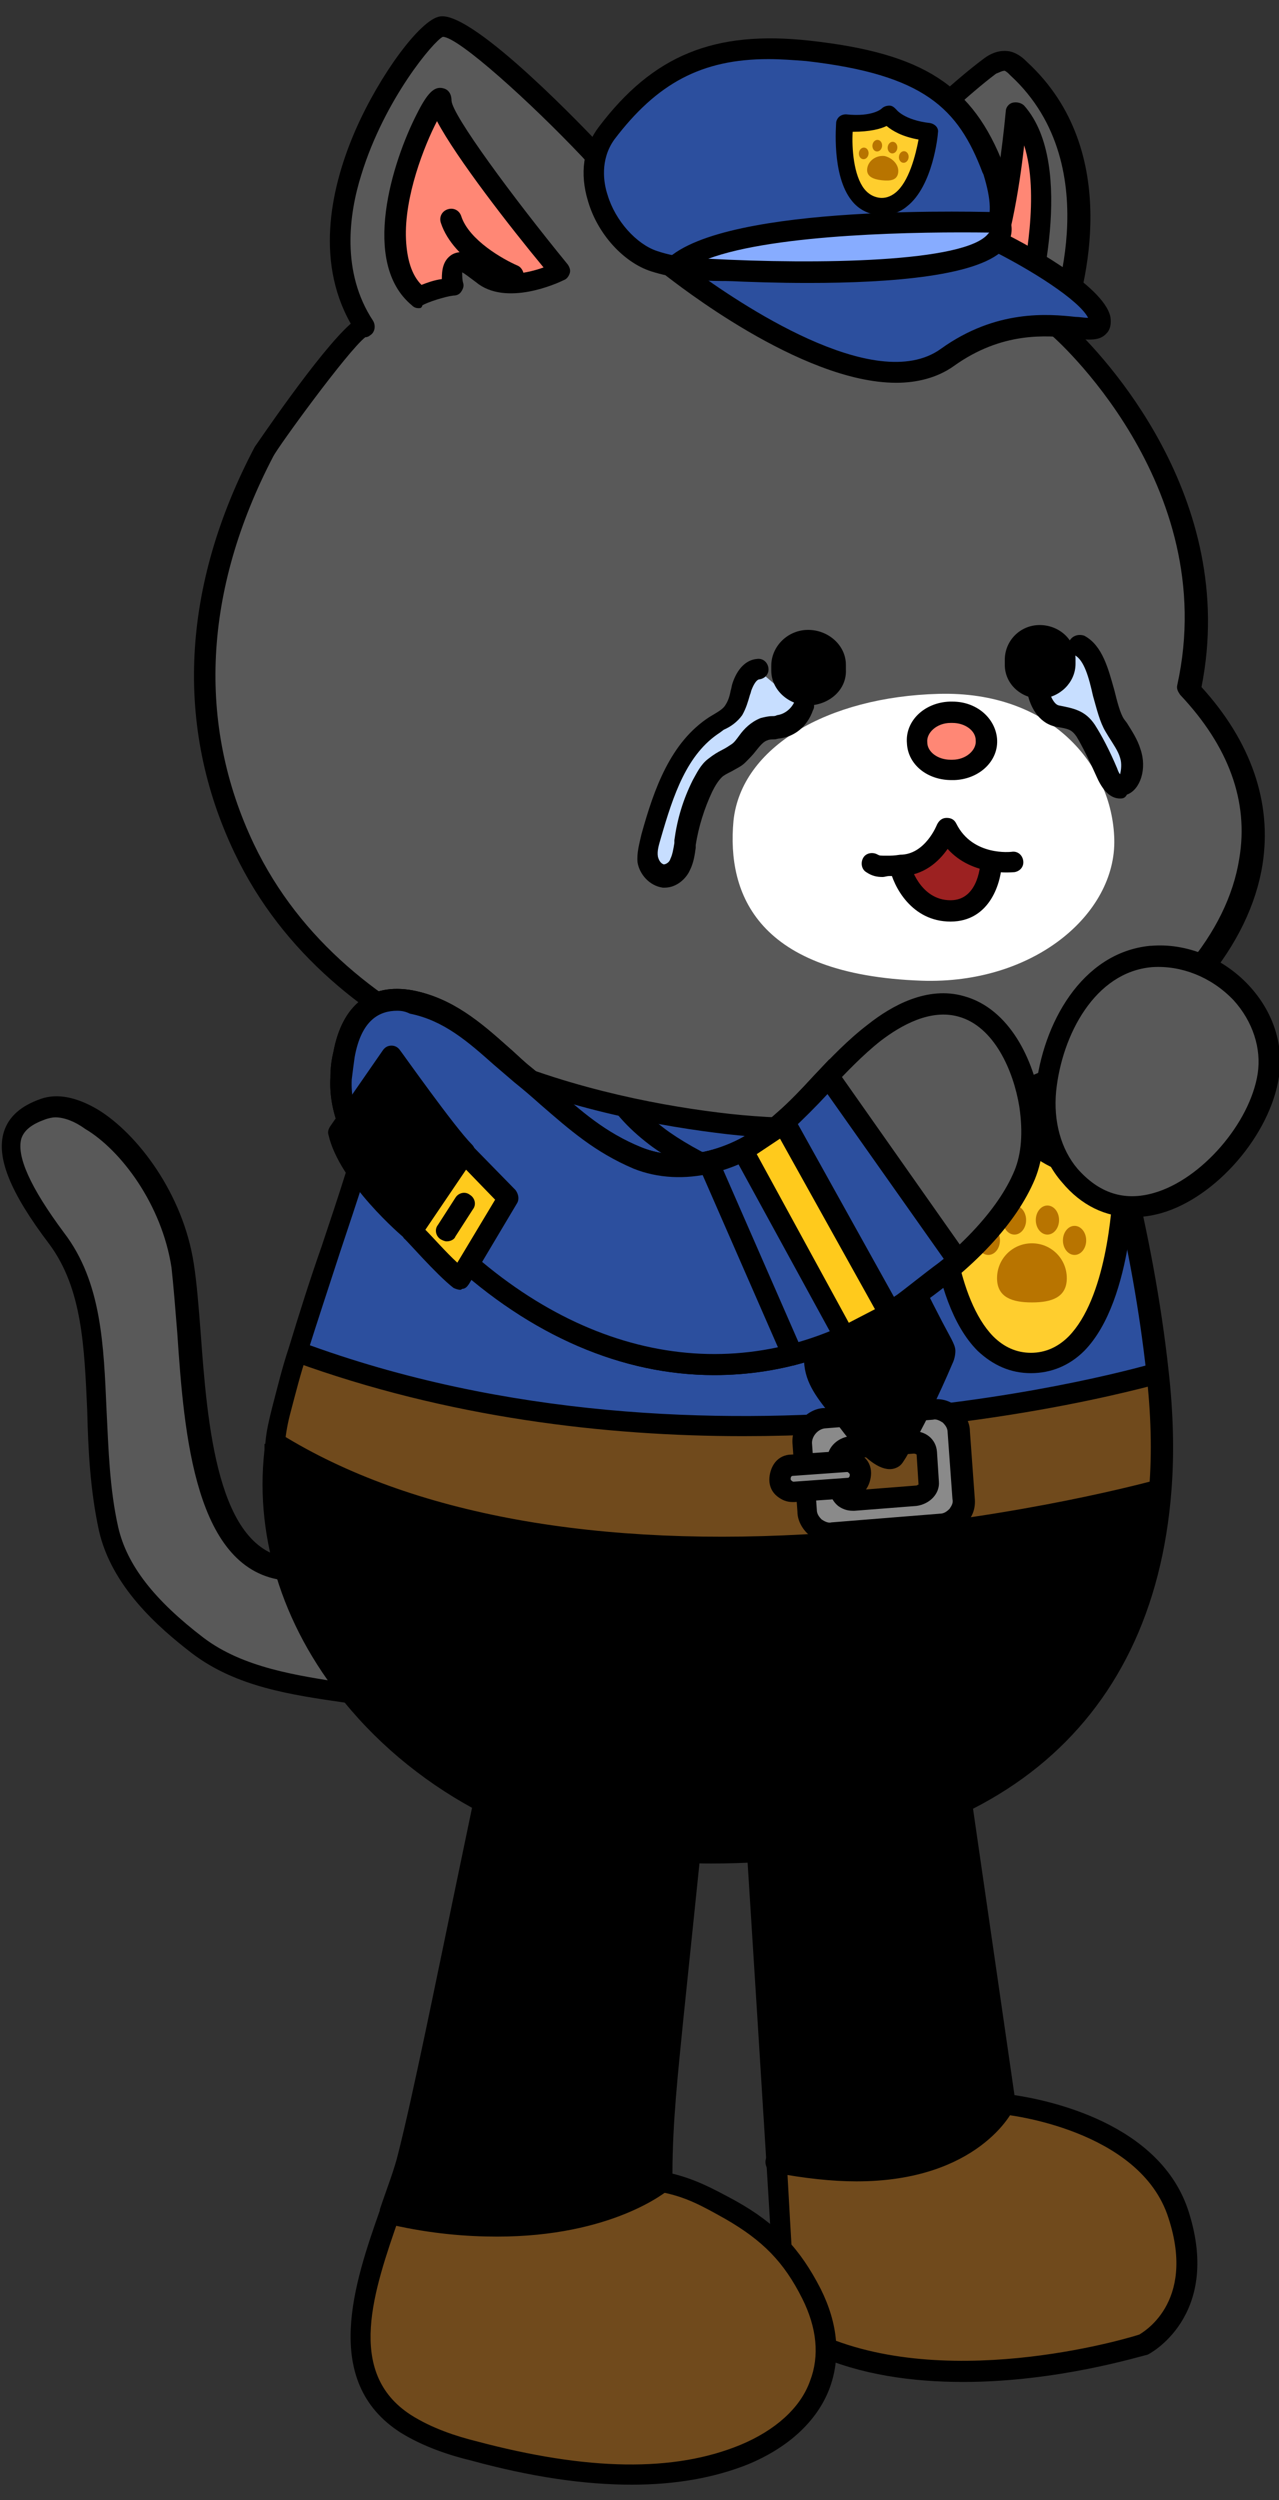 <?xml version="1.0" encoding="utf-8"?>
<!-- Generator: Adobe Illustrator 26.0.3, SVG Export Plug-In . SVG Version: 6.00 Build 0)  -->
<svg version="1.1" id="레이어_1" xmlns="http://www.w3.org/2000/svg" xmlns:xlink="http://www.w3.org/1999/xlink" x="0px"
	 y="0px" viewBox="0 0 132 258" style="enable-background:new 0 0 132 258;" xml:space="preserve">
<rect x="0" y="0" width="132" height="258" fill="#333333" stroke="none"/>
<style type="text/css">
	.st0{fill:#595959;}
	.st1{fill:#704A1C;}
	.st2{fill:#2C4F9E;}
	.st3{fill:#8A8A8A;}
	.st4{fill:#FFCE2E;}
	.st5{fill:#B87400;}
	.st6{fill:#FFFFFF;}
	.st7{fill:#9C2121;}
	.st8{fill:#FF8775;}
	.st9{fill:#C7DEFF;}
	.st10{fill-rule:evenodd;clip-rule:evenodd;fill:#FF8775;}
	.st11{fill-rule:evenodd;clip-rule:evenodd;}
	.st12{fill:#D4BC9F;}
	.st13{fill:#FFCA1C;}
	.st14{fill:#87ACFF;}
</style>
<g>
	<g>
		<path class="st0" d="M29.6,161.9c-10.7-1.1-9.5-22-10.9-31.4c-1.4-9.4-9.6-17.8-14.3-16.1S0,120,5.8,127.8s3,19,5.4,29.9
			c1.1,5.1,5.2,9,9.2,12c4.7,3.5,10.8,4.2,16.4,5c4.3,0.6,13.6-1.7,11.7-7.9c-0.5-1.7-2.2-2.9-3.9-3.4c-1.7-0.5-3.6-0.5-5.4-0.6
			C36.2,162.7,32.7,162.2,29.6,161.9z"/>
	</g>
	<g>
		<path d="M38.3,176c-0.6,0-1.1,0-1.6-0.1l-1.1-0.2c-5.5-0.8-11.2-1.6-15.8-5.1c-3.5-2.7-8.3-6.9-9.6-12.7
			c-0.9-4.2-1.1-8.3-1.2-12.4c-0.3-6.5-0.5-12.5-3.9-17.1c-4.1-5.4-5.5-9-4.7-11.6c0.5-1.6,1.8-2.7,3.8-3.4c1.7-0.6,3.7-0.2,5.9,1.1
			c4.1,2.5,8.8,8.7,9.9,15.9c0.3,1.9,0.5,4.4,0.7,7c0.7,9.6,1.7,22.7,9.3,23.4l0,0c1,0.1,2.1,0.2,3.2,0.3c2.2,0.2,4.4,0.5,6.4,0.6
			l1,0c1.5,0.1,3.1,0.1,4.6,0.6c2.3,0.7,4.1,2.3,4.6,4.2c0.6,2.1,0.2,4-1.1,5.6C46.2,174.9,41.6,176,38.3,176z M5.7,115.3
			c-0.3,0-0.7,0.1-1,0.2c-1.4,0.5-2.2,1.1-2.5,2c-0.5,1.8,0.9,5,4.4,9.7c3.9,5.1,4.1,11.6,4.4,18.4c0.2,3.9,0.3,8,1.2,12
			c0.9,3.9,3.7,7.5,8.8,11.4c4.1,3.1,9.6,3.9,14.8,4.7l1.1,0.2c2.7,0.4,7.7-0.5,9.8-3c0.9-1,1.1-2.2,0.7-3.6
			c-0.4-1.4-1.9-2.3-3.2-2.7c-1.3-0.4-2.6-0.4-4.1-0.5l-1-0.1c-2.1-0.1-4.3-0.4-6.5-0.6c-1.1-0.1-2.1-0.2-3.1-0.3l0,0
			c-9.4-0.9-10.5-15.1-11.2-25.5c-0.2-2.5-0.4-5-0.6-6.8c-1-6.5-5.2-12.1-8.9-14.3C7.7,115.7,6.6,115.3,5.7,115.3z"/>
	</g>
</g>
<g>
	<g>
		<g id="XMLID_190_">
			<g>
				<g>
					<path d="M28.4,149c-3,21.7,17.6,40.7,39,42c29.2,1.8,50.3-9.7,52.2-37.2C116.6,154.7,61.5,169.4,28.4,149z"/>
				</g>
				<g>
					<path class="st1" d="M29.1,145.5c-0.3,1.2-0.5,2.3-0.6,3.5c33.1,20.4,88.2,5.7,91.3,4.8c0.3-3.8,0.2-7.8-0.3-12.2
						c0,0-45.4,13.8-88.6-2.2C30.1,141.4,29.6,143.5,29.1,145.5z"/>
				</g>
				<g>
					<path class="st2" d="M39,113.1c-2.3,9.1-5.6,17.5-8.2,26.3c43.2,16,88.6,2.2,88.6,2.2c-3.1-28.7-15.7-56.8-15.7-56.8
						S48.2,91.8,46.9,92C48.1,92,39.4,111.7,39,113.1z"/>
				</g>
			</g>
			<g>
				<g>
					<path d="M73.4,192.3c-1.9,0-3.9-0.1-6-0.2c-12.1-0.8-24.1-6.9-31.9-16.5c-6.5-8-9.4-17.5-8.1-26.8c0.1-1.2,0.4-2.4,0.7-3.6
						c0.5-1.9,1-4,1.7-6.1c1.1-3.6,2.2-7.1,3.4-10.5c1.7-5.1,3.5-10.4,4.8-15.8c0.1-0.5,0.8-2.1,2.2-5.3c1.9-4.5,5.8-13.9,5.8-15.3
						c0,0.1,0,0.3,0.3,0.5l0.7-0.7l0-1.2c1.2-0.2,54.4-6.8,56.7-7.1l0.8-0.1l0.3,0.7c0.1,0.3,12.7,28.6,15.8,57.1
						c0.5,4.4,0.6,8.6,0.3,12.4C119,178.5,101.9,192.3,73.4,192.3z M48,92.9c-0.3,1.7-1.8,5.5-5.9,15.4c-1,2.3-1.9,4.7-2.1,5
						c-1.4,5.5-3.2,10.8-4.9,15.9c-1.1,3.4-2.3,7-3.4,10.5c-0.7,2.1-1.2,4.1-1.7,6c-0.3,1.1-0.5,2.2-0.6,3.3
						c-1.2,8.7,1.5,17.6,7.7,25.1c7.5,9.1,18.8,15,30.4,15.7c30.6,1.9,49.3-11.3,51.1-36.2c0.3-3.7,0.2-7.7-0.3-12
						C115.5,116.1,105,90.6,103,86C96.6,86.8,55,92,48,92.9z"/>
				</g>
				<g>
					<path d="M76.7,148.2c-14.2,0-30.5-1.9-46.4-7.7l0.4-1l0-1.1l0.4,0.1c42.3,15.7,87.5,2.3,87.9,2.2l0.6,2.1
						C119.4,142.8,101.1,148.2,76.7,148.2z"/>
				</g>
				<g>
					<path d="M74.5,160.9c-15.9,0-33-2.6-46.7-11l-0.5-0.3V149h1.1v-1.1l0.4,0.4l0.2-0.3c13.4,8.3,32.8,11.8,56.2,10.2
						c17.6-1.2,31.6-4.8,34.2-5.5l0.9,2l-0.4,0.1C116.4,155.8,96.8,160.9,74.5,160.9z"/>
				</g>
			</g>
		</g>
	</g>
	<g>
		<g>
			<path class="st3" d="M82.8,149l0.5,6.9c0.1,1.4,1.3,2.4,2.7,2.3l11.2-0.9c1.4-0.1,2.4-1.3,2.3-2.7l-0.5-6.9
				c-0.1-1.4-1.3-2.4-2.7-2.3l-11.2,0.9C83.7,146.5,82.7,147.7,82.8,149z M86.5,150.6c-0.1-0.7,0.5-1.2,1.3-1.3l6.4-0.5
				c0.7-0.1,1.4,0.4,1.4,1.1l0.2,3.1c0.1,0.7-0.5,1.2-1.3,1.3l-6.4,0.5c-0.7,0.1-1.4-0.4-1.4-1.1L86.5,150.6z"/>
		</g>
		<g>
			<path d="M85.8,159.3c-0.9,0-1.7-0.3-2.3-0.9c-0.7-0.6-1.2-1.5-1.2-2.4l-0.5-6.9l0,0c-0.1-1,0.2-1.9,0.9-2.6
				c0.6-0.7,1.5-1.2,2.4-1.2l11.2-0.9c1-0.1,1.9,0.2,2.6,0.9c0.7,0.6,1.2,1.5,1.2,2.4l0.5,6.9c0.1,1-0.2,1.9-0.9,2.6
				c-0.6,0.7-1.5,1.2-2.4,1.2L86,159.3C85.9,159.3,85.9,159.3,85.8,159.3z M83.8,148.9l0.5,6.9c0,0.4,0.2,0.7,0.5,1
				c0.3,0.2,0.7,0.4,1,0.3l11.2-0.9c0.4,0,0.7-0.2,1-0.5c0.2-0.3,0.4-0.6,0.3-1l-0.5-6.9c0-0.4-0.2-0.7-0.5-1
				c-0.3-0.2-0.7-0.4-1-0.3l-11.2,0.9C84.4,147.5,83.8,148.2,83.8,148.9L83.8,148.9z M88,155.9c-0.6,0-1.1-0.2-1.5-0.5
				c-0.5-0.4-0.8-1-0.9-1.6l-0.2-3.1l0,0c-0.1-1.2,0.9-2.3,2.3-2.5l6.4-0.5c1.4-0.1,2.5,0.8,2.6,2.1l0.2,3.1
				c0.1,1.2-0.9,2.3-2.3,2.5l-6.4,0.5C88.2,155.9,88.1,155.9,88,155.9z M87.6,150.6l0.2,3.1c0,0,0.1,0.1,0.3,0.1l6.4-0.5
				c0.2,0,0.2-0.1,0.3-0.1l-0.2-3.1c0,0-0.1-0.1-0.3-0.1l-6.4,0.5C87.7,150.5,87.6,150.5,87.6,150.6z"/>
		</g>
	</g>
	<g>
		<g>
			<path class="st3" d="M81.3,153.9l6.8-0.5c0.4,0,0.7-0.4,0.7-0.8l-0.1-1.2c0-0.4-0.4-0.7-0.8-0.7l-6.8,0.5c-0.4,0-0.7,0.4-0.7,0.8
				l0.1,1.2C80.5,153.7,80.9,154,81.3,153.9z"/>
		</g>
		<g>
			<path d="M81.8,155c-0.6,0-1.1-0.2-1.6-0.6c-0.5-0.4-0.8-1-0.8-1.7c0-0.6,0.2-1.3,0.6-1.8c0.4-0.5,1-0.8,1.7-0.8l5.6-0.4
				c0.7,0,1.3,0.2,1.8,0.6c0.5,0.4,0.8,1,0.8,1.7c0,0.6-0.2,1.3-0.6,1.8c-0.4,0.5-1,0.8-1.7,0.8L82,155C81.9,155,81.9,155,81.8,155z
				 M87.4,151.9C87.4,151.9,87.4,151.9,87.4,151.9l-5.6,0.4c-0.1,0-0.2,0.1-0.2,0.3c0,0.1,0,0.1,0.1,0.2c0,0,0.1,0.1,0.2,0.1l0,0
				l5.6-0.4c0.1,0,0.2-0.1,0.2-0.3c0-0.1,0-0.1-0.1-0.2C87.5,151.9,87.5,151.9,87.4,151.9z"/>
		</g>
	</g>
	<g>
		<g>
			<path d="M91.4,121.7c-0.2,0.2-0.4,0.5-0.5,0.8c-0.1,0.3,0.1,0.7,0.2,1c2.2,5,4.5,9.9,7.1,14.7c0.2,0.4,0.4,0.8,0.4,1.2
				c0,0.4-0.1,0.9-0.3,1.3c-1.4,3.3-3,6.6-4.8,9.7c-0.2,0.3-0.4,0.7-0.7,0.9c-2.5,1.7-6.2-4.2-7.4-5.7c-1.5-1.9-2.6-3.5-2.4-6
				c0.2-2.3,1.3-4.5,1.8-6.8c0.7-2.7,1.6-6.1,1.4-8.9c0-0.5-0.4-0.8-0.7-1.1c-1.1-1.1-2.3-2.1-3.2-3.4c-0.9-1.3-1.5-2.9-1.1-4.4
				c0.9-3.8,6-4.4,8.7-2.3c1.1,0.9,2.3,2.2,3.2,3.2C94.9,117.7,92.9,119.9,91.4,121.7z"/>
		</g>
	</g>
	<g>
		<g>
			<path class="st2" d="M104.1,99.5c1.3,6.1-0.8,13.6-5.1,17.5c-1.8,1.6-2.1,1.9-4.3,1.4c-2.8-0.7-5.7-2.7-8-4.2
				c-1.7,2-2.8,6.7-5.3,7.9c-3.2,1.6-11.4-3.1-13.8-4.9c-3.5-2.7-6.3-6.4-5.7-11.1c1.3-9.6,12.5-15,21.3-16.4
				c6.3-0.9,14.9,0,19.8,4.5C104.8,95.8,103.7,97.6,104.1,99.5z"/>
		</g>
		<g>
			<path d="M79.8,123.6c-4.6,0-11.4-4.4-12.8-5.5c-4.6-3.5-6.7-7.7-6.1-12.1c1.3-9.8,12.4-15.8,22.3-17.3c6.6-1,15.6,0.1,20.7,4.8
				c1.4,1.3,1.3,2.9,1.3,4.1c0,0.6-0.1,1.2,0,1.7l0,0c1.4,6.6-0.9,14.4-5.5,18.5c-2,1.8-2.7,2.3-5.3,1.6c-2.6-0.6-5.2-2.4-7.4-3.7
				c-0.4,0.6-0.8,1.4-1.1,2.2c-1,2.1-2.1,4.3-3.9,5.2C81.4,123.5,80.6,123.6,79.8,123.6z M88,90.6c-1.5,0-3,0.1-4.4,0.3
				c-9,1.4-19.3,6.8-20.4,15.4c-0.5,3.6,1.3,7,5.3,10.1c3,2.3,10.3,6,12.6,4.8c1.2-0.6,2.1-2.5,3-4.3c0.6-1.3,1.2-2.5,2-3.4l0.6-0.7
				l1.7,1.1c2,1.3,4.5,2.9,6.8,3.5c1.6,0.4,1.6,0.4,3.2-1c4.1-3.7,6.1-10.8,4.9-16.6c-0.2-0.8-0.1-1.6-0.1-2.3
				c0.1-1.2,0.1-1.8-0.6-2.4C98.9,91.9,93.2,90.6,88,90.6z"/>
		</g>
	</g>
</g>
<g id="XMLID_189_">
	<g>
		<g>
			<path d="M97.3,172.5L77.2,177c0,0,1.8,28.3,2.9,46.1c18.8,3.9,23.7-6,23.7-6L97.3,172.5z"/>
		</g>
		<g>
			<path class="st1" d="M80.1,223.1c0.5,7.7,0.8,13.4,0.8,14.1c0,2.3,3.5,4.7,3.5,4.7c14.1,6.2,33.5,0,33.5,0s6.9-3.3,3.7-13.4
				c-3.2-10.1-17.9-11.5-17.9-11.5S98.9,227,80.1,223.1z"/>
		</g>
	</g>
	<g>
		<g>
			<path d="M99.4,245.8c-5.1,0-10.6-0.7-15.4-2.9l-0.2-0.1c-0.4-0.3-3.9-2.9-3.9-5.6c0-0.8-0.6-10.8-0.8-14
				c-1.1-17.8-2.9-46.1-2.9-46.1l-0.1-0.9l22.1-4.9l6.5,44.9c3.3,0.5,15.1,2.8,18,12.1c3.4,10.8-4.2,14.7-4.3,14.7
				C117.8,243.1,109.2,245.8,99.4,245.8z M84.9,241c13.6,5.9,32.5,0,32.7-0.1c0.1-0.1,5.9-3.1,3-12c-2.9-9.2-16.8-10.7-17-10.7
				l-0.8-0.1l-6.4-44.2l-18,4c0.3,5,1.9,29.3,2.8,45.2l0,0c0.5,9.2,0.8,13.5,0.8,14.2C82,238.4,83.9,240.2,84.9,241z"/>
		</g>
		<g>
			<path d="M88.4,225.1c-2.5,0-5.3-0.3-8.5-0.9c-0.5-0.1-0.9-0.5-0.9-1.1c0-0.7,0.6-1.2,1.3-1.1c17.7,3.7,22.3-5.1,22.4-5.5
				c0.3-0.5,0.9-0.8,1.5-0.5c0.5,0.3,0.8,0.9,0.5,1.4C104.6,217.9,100.9,225.1,88.4,225.1z"/>
		</g>
	</g>
</g>
<g id="XMLID_188_">
	<g>
		<g>
			<path class="st1" d="M40.2,228.4c-2.7,7.7-5.8,16.9,1.6,21.6c2.1,1.4,4.5,2.2,7,2.8c8.7,2.3,19.4,3.9,28,0.4
				c7.3-2.9,10.6-9.2,7-16.6c-2.1-4.1-4.5-6.5-8.4-8.7c-2.5-1.4-4.3-2.4-7.1-2.9c0,0-8.8,7.4-27.7,3.5L40.2,228.4z"/>
		</g>
		<g>
			<path d="M40.2,228.4l0.4,0.2c18.9,3.9,27.7-3.5,27.7-3.5c0-6,0.6-12.1,1.2-18.1c1-9.7,2-19.3,3-29l-21.9,4.4
				c-0.9,3.6-6,30.2-8.5,40C41.8,224.2,41,226.3,40.2,228.4z"/>
		</g>
	</g>
	<g>
		<g>
			<path d="M65.2,256.4c-4.9,0-10.4-0.8-16.6-2.5c-2.1-0.5-4.9-1.4-7.3-2.9c-8.2-5.3-4.7-15.5-2.1-22.9l0-0.1
				c0.7-2.1,1.5-4.1,1.9-5.8c1.5-5.9,3.9-17.8,5.9-27.4c1.3-6.2,2.3-11.1,2.6-12.5l0.2-0.7l24-4.9l-3.3,31.9
				c-0.5,5.1-1.1,10.4-1.1,15.7c2.4,0.6,4.1,1.5,6.5,2.8c4.3,2.4,6.7,5,8.8,9.1c1.8,3.6,2.1,7.1,0.9,10.3c-1.3,3.4-4.3,6.1-8.4,7.8
				C73.7,255.7,69.7,256.4,65.2,256.4z M40.2,228.4l1,0.4c-2.6,7.5-5.6,16,1.2,20.4c2.2,1.4,4.7,2.2,6.7,2.7
				c11.6,3.1,20.5,3.2,27.3,0.4c3.6-1.5,6.2-3.8,7.2-6.6c1-2.6,0.7-5.5-0.8-8.5c-1.9-3.8-4.1-6-7.9-8.2c-2.5-1.4-4.1-2.3-6.7-2.8
				l-0.9-0.2l0-0.9c0-5.6,0.6-11.3,1.1-16.8l3-28.9l-19.8,4c-0.5,2-1.4,6.6-2.4,11.8c-1.9,9.6-4.4,21.6-5.9,27.5
				c-0.4,1.8-1.2,3.8-1.9,6L40.2,228.4z"/>
		</g>
		<g>
			<path d="M51.3,230.8c-3.2,0-6.8-0.3-10.8-1.2c-0.6-0.1-1-0.7-0.8-1.3c0.1-0.6,0.7-1,1.3-0.8c18.1,3.8,26.7-3.2,26.8-3.3
				c0.5-0.4,1.1-0.3,1.5,0.1c0.4,0.5,0.3,1.1-0.1,1.5C68.8,226.2,63.1,230.8,51.3,230.8z"/>
		</g>
	</g>
</g>
<g>
	<g>
		<path d="M62.6,134.6c-0.1,0-0.2,0-0.3-0.1l-8.5-2.8c-0.5-0.2-0.8-0.7-0.7-1.2l1.2-6.5c0.1-0.5,0.6-0.9,1.1-0.9l17,1.1
			c0.6,0,1,0.5,1,1l0.2,6.3c0,0.5-0.4,1-0.9,1.1l-9.9,1.8C62.7,134.6,62.6,134.6,62.6,134.6z M55.3,130l7.3,2.4l8.7-1.6l-0.2-4.4
			l-15-1L55.3,130z"/>
	</g>
</g>
<g>
	<g>
		<g>
			<path class="st4" d="M116.1,120.8c-7.5,0-9.6-3.4-9.6-3.4s-2.1,3.4-9.6,3.4c0,0-0.1,19.8,9.6,19.8S116.1,120.8,116.1,120.8z"/>
		</g>
		<g>
			<path d="M106.4,141.7c-2.1,0-3.9-0.8-5.5-2.3c-5.3-5.3-5.2-18-5.2-18.6c0-0.6,0.5-1.1,1.1-1.1c6.7,0,8.7-2.8,8.7-2.9
				c0.2-0.3,0.6-0.5,0.9-0.5c0.4,0,0.7,0.2,0.9,0.5c0,0,2,2.9,8.7,2.9c0.6,0,1.1,0.5,1.1,1.1c0,0.5,0,13.3-5.2,18.6
				C110.4,140.9,108.5,141.7,106.4,141.7z M97.9,121.9c0.1,3.1,0.8,12.1,4.6,16c1.1,1.1,2.4,1.7,3.9,1.7c1.5,0,2.8-0.6,3.9-1.7
				c3.8-3.9,4.5-12.9,4.6-16c-4.7-0.2-7.3-1.8-8.5-2.8C105.2,120.1,102.6,121.6,97.9,121.9z"/>
		</g>
	</g>
	<g>
		<g>
			<g>
				<path class="st5" d="M110.1,131.9c0,2-1.6,2.5-3.6,2.5s-3.6-0.5-3.6-2.5s1.6-3.6,3.6-3.6S110.1,129.9,110.1,131.9z"/>
			</g>
		</g>
		<g>
			<g>
				<g>
					<ellipse class="st5" cx="102" cy="128" rx="1.2" ry="1.5"/>
				</g>
			</g>
			<g>
				<g>
					<ellipse class="st5" cx="110.9" cy="128" rx="1.2" ry="1.5"/>
				</g>
			</g>
		</g>
		<g>
			<g>
				<g>
					<ellipse class="st5" cx="104.7" cy="125.9" rx="1.2" ry="1.5"/>
				</g>
			</g>
			<g>
				<g>
					<ellipse class="st5" cx="108.1" cy="125.9" rx="1.2" ry="1.5"/>
				</g>
			</g>
		</g>
	</g>
</g>
<g>
	<g>
		<g>
			<path class="st0" d="M25.2,87.5c8.2,17.2,28,25.7,48.8,28.3c12.5,1.6,26.2,0.1,37.5-6c15-8,25.2-24.2,11.2-38.9
				c4.8-21.7-13.5-37.3-13.5-37.3s7-16.6-4.1-26.7c0,0-1-1.6-2.9-0.2c-6,4.5-15.7,14.7-18,18.7c0,0-9.9-0.7-15.2,0.2
				c0,0-4.8-6.6-8.2-10.3s-13-13-15.3-12.6c-2.3,0.4-16.1,18.8-7.9,31c-0.6-0.9-10,12.1-10.4,12.8C19.2,61.7,19.6,75.8,25.2,87.5z"
				/>
		</g>
		<g>
			<path d="M83.2,117.5c-3.1,0-6.2-0.2-9.3-0.6C59.6,115.1,34.2,109,24.2,88c-6.2-13-5.5-27.5,2.1-41.9c0.1-0.1,6.6-9.8,9.9-12.7
				c-3.8-6.7-1.9-14.5,0.5-20c2.5-5.7,6.7-11.4,8.7-11.7c3.5-0.6,15.7,12.4,16.3,13c2.9,3.1,6.7,8.2,7.9,9.9
				c4.7-0.7,11.9-0.3,14.1-0.2c2.9-4.5,12.1-14.1,17.9-18.4c1.1-0.8,2-0.8,2.6-0.7c0.9,0.2,1.5,0.8,1.8,1.1
				c10.1,9.3,5.8,23.8,4.6,27.2c3.1,2.9,17.3,17.7,13.4,37.3c5.1,5.6,7.3,11.9,6.3,18.3c-1.3,8.3-8.1,16.5-18.2,21.9
				C103.7,115.2,93.8,117.5,83.2,117.5z M37.7,34.8c-1.8,1.4-9,11.3-9.5,12.3c-7.2,13.8-7.9,27.6-2,40c0,0,0,0,0,0
				c9.6,20.1,34.2,26,47.9,27.7c13.5,1.7,26.6-0.4,36.8-5.9c9.4-5.1,15.8-12.6,17-20.3c1-5.9-1.1-11.6-6.1-16.9
				c-0.2-0.3-0.4-0.6-0.3-1c4.6-20.8-12.9-36.1-13.1-36.2c-0.4-0.3-0.5-0.8-0.3-1.2c0.1-0.2,6.5-16-3.8-25.5
				c-0.1-0.1-0.1-0.1-0.2-0.2c0,0,0,0,0,0c0,0-0.2-0.2-0.4-0.3c-0.3,0-0.6,0.2-0.9,0.3C97.1,11.9,87.4,22,85.2,26
				c-0.2,0.4-0.6,0.6-1,0.6c-0.1,0-9.8-0.7-14.9,0.2c-0.4,0.1-0.8-0.1-1.1-0.4c0-0.1-4.8-6.6-8.1-10.2C54.8,10.6,47.3,3.8,45.7,3.8
				c-0.9,0.4-6,6.4-8.4,14.2c-1.3,4.1-2.1,10.1,1.2,15.1c0,0,0,0,0,0c0,0,0,0,0,0c0.3,0.5,0.2,1.2-0.3,1.5
				C38.1,34.7,37.9,34.8,37.7,34.8z M36.7,34.3C36.7,34.3,36.7,34.3,36.7,34.3C36.7,34.3,36.7,34.3,36.7,34.3z M36.7,34.3
				C36.7,34.3,36.7,34.3,36.7,34.3C36.7,34.3,36.7,34.3,36.7,34.3z"/>
		</g>
	</g>
	<g>
		<g>
			<path class="st6" d="M75.7,84.7c-0.7,7.6,2.5,15.9,19.4,16.5c11.6,0.4,20.1-6.9,19.9-14.6s-6.6-15.3-18.1-15
				C85.4,71.9,76.5,77.1,75.7,84.7z"/>
		</g>
	</g>
	<g>
		<g>
			<path class="st7" d="M102.3,88.8c0,0-0.1,5.2-4.2,5.2s-5.2-4.7-5.2-4.7s2.9-1.2,4.7-2.9L102.3,88.8z"/>
		</g>
	</g>
	<g>
		<g>
			<path class="st0" d="M89.9,35.1c2.2,1.9,9.7-0.4,8-5.3S90.3,29,90.3,29s5.3-7.3-0.3-9.7S83,24,83,24s1-4-2.2-5.1
				c-6.6-2.2-8,5.2-4.3,9.1"/>
		</g>
		<g>
			<path d="M92.1,36.8c-1.1,0-2.2-0.3-3-0.9c-0.5-0.4-0.5-1.1-0.1-1.5c0.4-0.5,1.1-0.5,1.5-0.1c0.8,0.7,3.2,0.5,4.9-0.6
				c0.9-0.6,1.9-1.7,1.3-3.5c-0.3-0.8-0.7-1.3-1.3-1.5c-1.5-0.5-3.8,0.8-4.6,1.3c-0.4,0.3-1,0.2-1.4-0.1c-0.4-0.4-0.4-1-0.1-1.4
				c0.7-1,2.5-4.1,2-6.2c-0.2-0.8-0.8-1.5-1.8-1.9c-1.2-0.5-2.1-0.6-3-0.1C85,21,84.3,23.4,84.1,24c0,0.1,0,0.2-0.1,0.3
				c-0.1,0.6-0.7,0.9-1.3,0.8c-0.6-0.1-0.9-0.7-0.8-1.3c0,0,0-0.1,0-0.2c0.1-0.6,0.4-3-1.5-3.6c-1.4-0.5-3.3-0.7-4.3,0.9
				c-1,1.5-0.8,4.4,1.1,6.4c0.4,0.4,0.4,1.1,0,1.5c-0.4,0.4-1.1,0.4-1.5,0c-2.4-2.5-3.1-6.5-1.4-9.1c0.6-1,2.6-3.2,6.8-1.8
				c1.2,0.4,2,1.1,2.4,2c0.5-0.7,1.1-1.3,1.9-1.7c1.4-0.7,3.1-0.7,4.8,0.1c1.6,0.7,2.6,1.8,3,3.3c0.4,1.7,0,3.5-0.6,5
				c1.1-0.3,2.3-0.4,3.4-0.1c0.9,0.3,2.1,1,2.7,2.9c0.8,2.3,0,4.5-2.2,6C95.4,36.3,93.7,36.8,92.1,36.8z"/>
		</g>
	</g>
	<g>
		<g>
			<path class="st8" d="M57.8,28.1c0,0-12.3-15-12.3-17.6c0-2.5-8.9,14.7-2.3,20.2c0,0,2.2-0.9,3.5-1c0,0-1-4.7,3.1-1.2
				C52.5,30.6,57.8,28.1,57.8,28.1z"/>
		</g>
		<g>
			<path d="M43.2,31.8c-0.3,0-0.5-0.1-0.7-0.3c-5.3-4.4-2-14.8,0.5-19.7c1.1-2.2,1.8-2.9,2.7-2.7c0.5,0.1,0.9,0.5,0.9,1.3
				c0.1,1.5,6.2,9.8,12,16.9c0.2,0.3,0.3,0.6,0.2,0.9c-0.1,0.3-0.3,0.6-0.6,0.7c-0.6,0.3-6,2.8-9.1,0.2c-0.8-0.6-1.2-0.9-1.4-1
				c0,0.3,0,0.8,0.1,1.1c0.1,0.3,0,0.6-0.2,0.9s-0.5,0.4-0.8,0.4c-0.9,0.1-2.7,0.7-3.2,1C43.5,31.8,43.4,31.8,43.2,31.8z M45.1,12.5
				c-1.3,2.5-3.4,7.8-3.2,12.2c0.1,2.1,0.6,3.7,1.6,4.7c0.5-0.2,1.3-0.5,2.1-0.6c0-0.9,0.1-1.9,1-2.5c1.3-0.8,2.9,0.3,4,1.3
				c1.3,1.1,3.8,0.6,5.5,0C52.7,23.5,47.1,16.3,45.1,12.5z"/>
		</g>
	</g>
	<g>
		<g>
			<path class="st8" d="M52.9,28.5c0,0-5.2-2.3-6.4-5.8"/>
		</g>
		<g>
			<path d="M52.9,29.6c-0.1,0-0.3,0-0.4-0.1c-0.2-0.1-5.7-2.5-7-6.5c-0.2-0.6,0.1-1.2,0.7-1.4c0.6-0.2,1.2,0.1,1.4,0.7
				c0.8,2.5,4.4,4.5,5.8,5.1c0.5,0.2,0.8,0.9,0.6,1.4C53.7,29.4,53.3,29.6,52.9,29.6z"/>
		</g>
	</g>
	<g>
		<g>
			<path class="st8" d="M105,11.5c0,0-1.5,16.4-4.2,18l5.1,2.7C105.8,32.2,110.1,17.3,105,11.5z"/>
		</g>
		<g>
			<path d="M105.8,33.3c-0.2,0-0.4,0-0.5-0.1l-5.1-2.7c-0.3-0.2-0.6-0.5-0.6-0.9c0-0.4,0.2-0.8,0.5-1c1.2-0.7,2.9-8.6,3.7-17.1
				c0-0.4,0.3-0.8,0.7-0.9c0.4-0.1,0.9,0,1.2,0.3c5.5,6.2,1.2,21.1,1.1,21.7c-0.1,0.3-0.3,0.6-0.6,0.7
				C106.1,33.2,106,33.3,105.8,33.3z M102.4,29.1l2.7,1.5c0.7-3,2.2-10.6,0.6-15.6C105.2,19.5,104.1,26.2,102.4,29.1z"/>
		</g>
	</g>
	<g>
		<g>
			<path class="st9" d="M78.3,69.2c-0.8,0.1-1.4,1-1.7,1.8s-0.4,1.7-0.9,2.4c-0.5,0.7-1.3,1.1-2,1.5c-3.8,2.5-5.3,7.2-6.5,11.5
				c-0.2,0.8-0.4,1.6-0.3,2.4c0.1,0.8,0.7,1.6,1.5,1.7c0.8,0.1,1.5-0.5,1.8-1.2s0.4-1.5,0.5-2.2c0.3-2,0.9-4,1.8-5.9
				c0.3-0.7,0.7-1.4,1.3-1.9c0.7-0.6,1.7-0.9,2.4-1.5c0.9-0.8,1.5-2.1,2.6-2.5c0.5-0.2,1-0.1,1.5-0.2c1.1-0.2,2.1-1,2.6-2"/>
		</g>
		<g>
			<path d="M68.6,91.6c-0.1,0-0.2,0-0.2,0C67,91.4,66,90.2,65.8,89C65.7,88,66,87,66.2,86.1c1.3-4.7,3-9.5,7-12.1l0.5-0.3
				c0.5-0.3,1-0.6,1.2-1c0.2-0.3,0.4-0.8,0.5-1.4c0.1-0.3,0.1-0.5,0.2-0.8c0.5-1.5,1.4-2.4,2.5-2.5c0.6-0.1,1.1,0.3,1.2,0.9
				c0.1,0.6-0.3,1.1-0.9,1.2c-0.3,0-0.6,0.5-0.8,1c-0.1,0.2-0.1,0.4-0.2,0.6c-0.2,0.7-0.4,1.4-0.8,2.1c-0.5,0.7-1.2,1.2-1.9,1.5
				l-0.4,0.3c-3.4,2.2-4.8,6.4-6.1,10.9c-0.2,0.7-0.4,1.3-0.3,1.9c0.1,0.4,0.3,0.7,0.6,0.8c0.2,0,0.6-0.2,0.7-0.6
				c0.2-0.4,0.3-1,0.4-1.6l0-0.3c0.3-2.2,0.9-4.2,1.9-6.2c0.4-0.7,0.8-1.6,1.6-2.2c0.5-0.4,1-0.7,1.4-0.9c0.4-0.2,0.7-0.4,1-0.6
				c0.3-0.2,0.5-0.5,0.8-0.9c0.5-0.7,1.2-1.4,2.2-1.8c0.4-0.1,0.8-0.2,1.2-0.2c0.2,0,0.3,0,0.5-0.1c0.8-0.1,1.5-0.7,1.8-1.4
				c0.3-0.5,0.9-0.8,1.4-0.5c0.5,0.3,0.8,0.9,0.5,1.4C83.3,75,82,76,80.5,76.2c-0.2,0-0.4,0.1-0.6,0.1c-0.3,0-0.5,0-0.7,0.1
				c-0.4,0.1-0.8,0.6-1.2,1.1c-0.3,0.4-0.7,0.8-1.1,1.2c-0.4,0.4-0.9,0.6-1.4,0.9c-0.4,0.2-0.8,0.4-1,0.6c-0.4,0.4-0.7,0.9-1,1.5
				c-0.8,1.7-1.4,3.6-1.7,5.5l0,0.3c-0.1,0.7-0.2,1.5-0.6,2.3C70.8,90.7,69.8,91.6,68.6,91.6z"/>
		</g>
	</g>
	<g>
		<g>
			<path class="st9" d="M107.1,71.5c0.3,1,0.9,2.2,1.9,2.4c1.4,0.2,2.2,0.4,3,1.5c0.8,1.2,1.6,2.9,2.2,4.3c1.4,3.4,3.1,0.5,2.4-1.9
				c-0.3-1-1-1.9-1.6-2.9c-1.4-2.2-1.2-7-3.6-8.3"/>
		</g>
		<g>
			<path d="M115.6,82.4c-0.7,0-1.6-0.4-2.4-2.2c-0.8-1.8-1.5-3.2-2.1-4.2c-0.5-0.7-0.8-0.8-2.1-1c-2-0.4-2.7-2.4-2.9-3.2
				c-0.2-0.6,0.1-1.2,0.7-1.4c0.6-0.2,1.2,0.1,1.4,0.7c0.1,0.4,0.5,1.6,1.1,1.7c1.5,0.3,2.7,0.5,3.7,2c0.7,1.1,1.5,2.6,2.3,4.5
				c0.1,0.3,0.2,0.5,0.3,0.6c0.1-0.4,0.2-1.1,0-1.7c-0.2-0.7-0.7-1.4-1.2-2.2l-0.3-0.5c-0.6-1-0.9-2.3-1.3-3.7
				c-0.4-1.8-0.9-3.7-1.9-4.2c-0.5-0.3-0.7-0.9-0.5-1.5c0.3-0.5,0.9-0.7,1.5-0.5c1.9,1,2.5,3.5,3.1,5.6c0.3,1.2,0.6,2.4,1,3l0.3,0.4
				c0.5,0.8,1.1,1.7,1.4,2.7c0.7,2,0,4.2-1.4,4.7C116.1,82.4,115.8,82.4,115.6,82.4z"/>
		</g>
	</g>
	<g>
		<g>
			<g>
				<g>
					<g>
						<path class="st10" d="M98.1,79.5c-1.9,0-3.4-1.2-3.5-2.8c0-0.8,0.3-1.7,1-2.3c0.6-0.5,1.5-0.9,2.4-0.9l0.2,0
							c1.9,0,3.4,1.2,3.5,2.8c0.1,1.7-1.4,3.1-3.4,3.2L98.1,79.5z"/>
					</g>
				</g>
				<g>
					<g>
						<path d="M98.3,74.6c1.3,0,2.4,0.8,2.4,1.8c0.1,1-1,2-2.4,2c-0.1,0-0.1,0-0.2,0c-1.3,0-2.4-0.8-2.4-1.8c-0.1-1,1-2,2.4-2
							C98.2,74.6,98.2,74.6,98.3,74.6 M98.3,72.4c-0.1,0-0.2,0-0.3,0c-2.6,0.1-4.6,2-4.4,4.3c0.1,2.2,2.1,3.8,4.6,3.8
							c0.1,0,0.2,0,0.3,0c2.6-0.1,4.6-2,4.4-4.3C102.7,74.1,100.8,72.4,98.3,72.4L98.3,72.4z"/>
					</g>
				</g>
			</g>
			<g>
				<g>
					<g>
						<g>
							<path class="st11" d="M107.4,72.1L107.4,72.1c-2,0-3.7-1.5-3.7-3.5l0-0.5c0-2,1.6-3.6,3.6-3.6s3.7,1.5,3.7,3.5l0,0.5
								C111,70.4,109.4,72,107.4,72.1"/>
						</g>
					</g>
				</g>
				<g>
					<g>
						<g>
							<path class="st11" d="M83.5,72.8L83.5,72.8c-2.1,0-3.9-1.6-3.9-3.6l0-0.5c0-2,1.7-3.7,3.8-3.7c2.1,0,3.9,1.6,3.9,3.6l0,0.5
								C87.4,71.1,85.7,72.7,83.5,72.8"/>
						</g>
					</g>
				</g>
			</g>
		</g>
		<g>
			<g>
				<path d="M91.1,90.5c-0.6,0-1.1-0.1-1.7-0.5c-0.5-0.3-0.6-1-0.3-1.5c0.3-0.5,1-0.6,1.5-0.3c0.2,0.1,0.2,0.1,1,0.1
					c0.3,0,0.7,0,1.3-0.1c2.6,0,3.8-3.1,3.8-3.1c0.2-0.4,0.5-0.7,1-0.7c0.5,0,0.8,0.2,1,0.6c1.7,3.4,5.7,2.9,5.7,2.9
					c0.6-0.1,1.1,0.3,1.2,0.9c0.1,0.6-0.3,1.1-0.9,1.2c-0.2,0-4.3,0.5-6.9-2.4c-0.9,1.3-2.5,2.8-4.9,2.8c-0.5,0-0.8,0-1.1,0
					C91.5,90.4,91.3,90.5,91.1,90.5z"/>
			</g>
		</g>
	</g>
</g>
<g>
	<g>
		<g>
			<path class="st0" d="M35.6,108.9c-0.1,0.8-0.2,1.6-0.3,2.4c-0.4,7.2,6.8,13.4,11.8,18c12.8,11.9,30,16.3,46.2,5.2
				c4.8-3.3,10.2-8,12.5-13.3c0.9-2.2,0.9-4.8,0.5-7.2c-0.7-4.4-3-9.1-7.1-10.2c-3.1-0.8-6.4,0.7-8.9,2.7c-3.4,2.7-6.2,6.3-9.4,9.2
				c-4.1,3.7-10,5.8-15.1,3.7c-5-2.1-7.8-5.3-12-8.8c-3.6-3-6.6-6.5-11.3-7.3C38.2,102.6,36.3,105.2,35.6,108.9z"/>
		</g>
		<g>
			<path d="M73.7,141.9c-9.4,0-18.9-4-27.4-11.9l-1-0.9c-4.9-4.5-11.6-10.7-11.2-17.9c0-0.9,0.1-1.8,0.3-2.6l0,0
				c0.9-4.9,3.8-7.2,8.2-6.4c4.1,0.8,7,3.3,9.8,5.8c0.7,0.6,1.3,1.2,2,1.8c1,0.8,1.9,1.6,2.8,2.4c2.8,2.5,5.3,4.7,9,6.2
				c4.2,1.7,9.6,0.4,13.9-3.5c1.4-1.2,2.7-2.6,3.9-3.9c1.7-1.8,3.5-3.7,5.6-5.3c2.4-1.9,6.1-4,9.9-2.9c4.7,1.3,7.2,6.6,7.9,11.1
				c0.5,3.1,0.3,5.6-0.6,7.8c-1.9,4.5-6.2,9.2-12.9,13.7C87.5,139.8,80.7,141.9,73.7,141.9z M36.6,109.1c-0.1,0.7-0.2,1.5-0.3,2.3
				c-0.3,6.3,5.7,11.8,10.5,16.2l1,0.9c14,12.9,30.7,14.8,44.8,5.1c6.2-4.3,10.4-8.7,12.1-12.8c0.7-1.7,0.9-3.9,0.5-6.6
				c-0.6-3.7-2.6-8.3-6.3-9.3c-2.9-0.8-5.9,0.9-8,2.5c-1.9,1.5-3.6,3.3-5.3,5.1c-1.3,1.4-2.6,2.8-4,4.1c-4.9,4.4-11.2,5.9-16.2,3.9
				c-4-1.7-6.6-4-9.6-6.6c-0.9-0.8-1.7-1.5-2.7-2.3c-0.7-0.6-1.4-1.2-2.1-1.8c-2.7-2.4-5.2-4.6-8.7-5.3
				C40.3,104.1,37.6,104.2,36.6,109.1L36.6,109.1z"/>
		</g>
	</g>
	<g>
		<g>
			<path class="st2" d="M98.9,130.1c-1,0.8-4.6,3.7-5.6,4.4c-16.2,11.2-33.4,6.7-46.2-5.2c-5-4.6-12.2-10.7-11.8-18
				c0-0.8,0.1-1.7,0.3-2.4c0.7-3.7,2.6-6.3,7-5.5c4.7,0.9,7.7,4.3,11.3,7.3c4.2,3.5,7,6.7,12,8.8c5,2.1,11,0,15.1-3.7
				c1.6-1.5,3.1-3.1,4.6-4.7L98.9,130.1z"/>
		</g>
		<g>
			<path d="M73.7,141.9c-9.4,0-18.9-4-27.4-11.9l-1-0.9c-4.9-4.5-11.6-10.7-11.2-17.9c0-0.9,0.1-1.8,0.3-2.6
				c0.9-4.9,3.8-7.2,8.2-6.4c4.1,0.8,7,3.3,9.8,5.8c0.7,0.6,1.3,1.2,2,1.8c1,0.8,1.9,1.6,2.8,2.4c2.8,2.5,5.3,4.7,9,6.2
				c4.2,1.7,9.6,0.4,13.9-3.5c1.4-1.2,2.7-2.6,3.9-3.9l1.6-1.7l14.7,20.9l-2.1,1.7c-1.5,1.2-3.6,2.9-4.4,3.4
				C87.5,139.8,80.7,141.9,73.7,141.9z M41,104.3c-1.8,0-3.7,0.9-4.4,4.8c-0.1,0.7-0.2,1.5-0.3,2.3c-0.3,6.3,5.7,11.8,10.5,16.2
				l1,0.9c14,12.9,30.7,14.8,44.8,5.1c0.7-0.5,2.8-2.2,4.3-3.3l0.5-0.4l-12-17c-1.2,1.3-2.5,2.6-3.8,3.8c-4.9,4.4-11.2,5.9-16.2,3.9
				c-4-1.7-6.6-4-9.6-6.6c-0.9-0.8-1.7-1.5-2.7-2.3c-0.7-0.6-1.4-1.2-2.1-1.8c-2.7-2.4-5.2-4.6-8.7-5.3
				C41.9,104.4,41.5,104.3,41,104.3z"/>
		</g>
	</g>
	<g>
		<g>
			<line class="st12" x1="81.8" y1="139.9" x2="73.1" y2="120"/>
		</g>
		<g>
			<path d="M81.8,140.9c-0.4,0-0.8-0.2-1-0.7l-8.7-19.9c-0.2-0.6,0-1.2,0.6-1.4c0.6-0.2,1.2,0,1.4,0.6l8.7,19.9
				c0.2,0.6,0,1.2-0.6,1.4C82,140.9,81.9,140.9,81.8,140.9z"/>
		</g>
	</g>
	<g>
		<g>
			<g>
				<path class="st13" d="M42.5,127c0,0,3.2,3.6,4.9,5l5-8.4l-4.5-4.6L42.5,127z"/>
			</g>
			<g>
				<path d="M47.5,133.1c-0.2,0-0.5-0.1-0.7-0.2c-1.8-1.4-4.9-5-5.1-5.1c-0.3-0.4-0.4-0.9-0.1-1.3l5.4-8.1c0.2-0.3,0.5-0.4,0.8-0.5
					c0.3,0,0.6,0.1,0.9,0.3l4.5,4.6c0.3,0.4,0.4,0.9,0.2,1.3l-5,8.4c-0.2,0.3-0.4,0.5-0.7,0.5C47.6,133.1,47.5,133.1,47.5,133.1z
					 M43.9,126.9c0.8,0.8,2.1,2.3,3.3,3.4l3.9-6.5l-3-3.1L43.9,126.9z"/>
			</g>
		</g>
		<g>
			<g>
				<line class="st13" x1="46.1" y1="127" x2="47.9" y2="124.2"/>
			</g>
			<g>
				<path d="M46.1,128.1c-0.2,0-0.4-0.1-0.6-0.2c-0.5-0.3-0.7-1-0.3-1.5l1.8-2.8c0.3-0.5,1-0.7,1.5-0.3c0.5,0.3,0.7,1,0.3,1.5
					l-1.8,2.8C46.9,127.9,46.5,128.1,46.1,128.1z"/>
			</g>
		</g>
		<g>
			<g>
				<path d="M42.5,127c0,0-6.5-5.6-7.6-10.1l5.4-7.8c0,0,5.6,7.9,7.5,9.9L42.5,127z"/>
			</g>
			<g>
				<path d="M42.5,128.1c-0.3,0-0.5-0.1-0.7-0.3c-0.3-0.2-6.8-5.8-7.9-10.7c-0.1-0.3,0-0.6,0.2-0.9l5.4-7.8c0.2-0.3,0.5-0.5,0.9-0.5
					c0,0,0,0,0,0c0.4,0,0.7,0.2,0.9,0.5c0.1,0.1,5.6,7.9,7.4,9.7c0.4,0.4,0.4,0.9,0.1,1.4l-5.4,8.1c-0.2,0.3-0.4,0.4-0.8,0.5
					C42.6,128.1,42.6,128.1,42.5,128.1z M36.2,117.1c1,3.1,4.5,6.7,6.2,8.2l4.2-6.3c-1.7-2-4.6-6-6.1-8.1L36.2,117.1z"/>
			</g>
		</g>
	</g>
	<g>
		<g>
			<polygon class="st13" points="87.2,137.9 76.7,118.7 80.9,115.8 91.8,135.5 			"/>
		</g>
		<g>
			<path d="M87.2,139c-0.4,0-0.8-0.2-1-0.6l-10.5-19.2c-0.3-0.5-0.1-1.1,0.3-1.4l4.3-2.9c0.3-0.2,0.6-0.2,0.9-0.2
				c0.3,0.1,0.6,0.3,0.7,0.5l10.9,19.6c0.1,0.3,0.2,0.6,0.1,0.8c-0.1,0.3-0.3,0.5-0.5,0.7l-4.6,2.5C87.5,139,87.4,139,87.2,139z
				 M78.1,119.1l9.5,17.4l2.7-1.4l-9.8-17.6L78.1,119.1z"/>
		</g>
	</g>
</g>
<g>
	<g>
		<path d="M98.1,95.1c-4,0-5.9-3.6-6.3-5.6l2.1-0.5c0,0.2,1,3.9,4.2,3.9c3,0,3.1-4,3.1-4.1l2.2,0C103.4,91,102.2,95.1,98.1,95.1z"/>
	</g>
</g>
<g>
	<g>
		<g>
			<path class="st2" d="M102.4,24.6c0,0,10.6,5.2,11.1,8.2c0.6,3-6.9-2.4-15.8,4s-28.2-9.3-28.2-9.3S89.7,16.4,102.4,24.6z"/>
		</g>
		<g>
			<path d="M92.5,39.5c-9.9,0-23-10.5-23.7-11c-0.3-0.2-0.4-0.6-0.4-0.9c0-0.4,0.2-0.7,0.6-0.9c0.8-0.5,20.8-11.4,33.9-3
				c2.7,1.3,11,5.7,11.7,9c0.1,0.7,0,1.3-0.4,1.7c-0.7,0.8-1.8,0.7-3.4,0.5c-2.8-0.3-7.4-0.7-12.4,2.9C96.7,39,94.6,39.5,92.5,39.5z
				 M71.5,27.8C76,31.1,90.3,40.9,97.1,36c5.7-4.1,11.1-3.6,13.9-3.3c0.4,0,0.9,0.1,1.3,0.1c-0.9-1.8-5.9-5-10.4-7.2
				c0,0-0.1,0-0.1-0.1C91.7,19,76.4,25.5,71.5,27.8z"/>
		</g>
	</g>
	<g>
		<g>
			<g>
				<path class="st2" d="M102.4,17.5c-2.8-7.3-7-10.8-19.1-12.2c-8.9-1-15.2,1-20.8,8.5c-3.4,4.6,0.5,11.7,4.9,13.2
					c6.1,2,15.7,0.1,22.1-0.3c6.9-0.5,16.4,1.4,12.9-8.9C102.5,17.7,102.5,17.6,102.4,17.5z"/>
			</g>
			<g>
				<path d="M74.6,29c-2.7,0-5.2-0.3-7.4-1c-2.8-0.9-5.5-3.8-6.5-7.2c-0.9-2.9-0.5-5.6,1.1-7.7c5.6-7.4,11.9-10,21.8-8.9
					c11.7,1.3,16.8,4.6,20,12.9l0,0l0.1,0.3c1.1,3.3,1.1,5.7-0.1,7.4c-1.9,2.7-6.2,2.8-10.3,2.8c-1.2,0-2.3,0-3.4,0.1
					c-1.5,0.1-3.2,0.3-5,0.5C81.5,28.6,77.9,29,74.6,29z M79.3,6.1c-6.9,0-11.5,2.5-15.9,8.3c-1.5,2.1-1.1,4.5-0.7,5.7
					c0.8,2.7,3,5.1,5.1,5.8c4.4,1.5,10.9,0.8,16.7,0.1c1.8-0.2,3.5-0.4,5.1-0.5c1.1-0.1,2.3-0.1,3.5-0.1c3.6,0,7.3-0.1,8.5-1.9
					c0.8-1.1,0.7-2.9-0.1-5.5l-0.1-0.2c-2.5-6.6-6-10.1-18.2-11.5C81.9,6.2,80.6,6.1,79.3,6.1z"/>
			</g>
		</g>
	</g>
	<g>
		<g>
			<path class="st14" d="M103.1,23c0,0-27.8-1.1-33.6,4.6C69.5,27.6,105.6,30.3,103.1,23z"/>
		</g>
		<g>
			<path d="M83.4,29.2c-6.2,0-11.9-0.4-14-0.5c-0.4,0-0.8-0.3-0.9-0.7c-0.1-0.4,0-0.9,0.3-1.2c6.1-5.9,33.3-4.9,34.4-4.9
				c0.4,0,0.8,0.3,1,0.7c0.4,1,0.2,2-0.4,2.9C101.4,28.5,91.9,29.2,83.4,29.2z M73.1,26.7c11.2,0.6,26.6,0.4,28.9-2.6
				c0,0,0.1-0.1,0.1-0.1C95,23.9,80.1,24.1,73.1,26.7z"/>
		</g>
	</g>
	<g>
		<g>
			<g>
				<path class="st4" d="M95.9,13.5c-3.4-0.3-4.2-1.8-4.2-1.8s-1.1,1.3-4.5,0.9c0,0-0.9,8.2,3.5,8.6C95.1,21.7,95.9,13.5,95.9,13.5z
					"/>
			</g>
			<g>
				<path d="M91.1,22.2c-0.1,0-0.3,0-0.4,0c-1.1-0.1-2.1-0.6-2.8-1.5c-2.1-2.6-1.6-7.9-1.6-8.1c0.1-0.5,0.5-0.8,1-0.8
					c2.8,0.3,3.7-0.6,3.7-0.6c0.2-0.2,0.5-0.3,0.8-0.3c0.3,0,0.5,0.2,0.7,0.4l0,0c0,0,0.8,1.1,3.5,1.4c0.5,0.1,0.9,0.5,0.8,1
					c0,0.2-0.5,5.5-3.2,7.6C92.9,21.9,92,22.2,91.1,22.2z M88,13.6c-0.1,1.7,0.1,4.5,1.2,5.9c0.4,0.5,0.9,0.8,1.5,0.9
					c0.6,0.1,1.2-0.1,1.7-0.5c1.4-1.1,2.1-3.9,2.4-5.5c-1.7-0.3-2.7-0.9-3.3-1.4C90.9,13.3,89.8,13.6,88,13.6z"/>
			</g>
		</g>
		<g>
			<g>
				<g>
					<path class="st5" d="M92.7,17.8c-0.1,0.8-0.8,0.9-1.7,0.8c-0.9-0.1-1.6-0.4-1.5-1.2c0.1-0.8,0.9-1.4,1.8-1.3
						C92.1,16.3,92.8,17,92.7,17.8z"/>
				</g>
			</g>
			<g>
				<g>
					<g>
						
							<ellipse transform="matrix(0.102 -0.995 0.995 0.102 64.322 102.972)" class="st5" cx="89.2" cy="15.8" rx="0.6" ry="0.5"/>
					</g>
				</g>
				<g>
					<g>
						
							<ellipse transform="matrix(0.102 -0.995 0.995 0.102 67.54 107.372)" class="st5" cx="93.3" cy="16.3" rx="0.6" ry="0.5"/>
					</g>
				</g>
			</g>
			<g>
				<g>
					<g>
						
							<ellipse transform="matrix(0.102 -0.995 0.995 0.102 66.272 103.64)" class="st5" cx="90.6" cy="15.1" rx="0.6" ry="0.5"/>
					</g>
				</g>
				<g>
					<g>
						
							<ellipse transform="matrix(0.102 -0.995 0.995 0.102 67.494 105.311)" class="st5" cx="92.1" cy="15.3" rx="0.6" ry="0.5"/>
					</g>
				</g>
			</g>
		</g>
	</g>
</g>
<g>
	<g>
		<path class="st0" d="M118.8,98.7C118.8,98.7,118.8,98.7,118.8,98.7c-6.8,0.6-10.2,7.9-10.9,13.8c-0.3,3.1,0.4,6.4,2.4,8.8
			c7.5,8.7,19.2-2.1,20.4-10.4C131.8,104.3,125.3,98.2,118.8,98.7z"/>
	</g>
	<g>
		<path d="M116.9,125.6c-2.8,0-5.3-1.2-7.3-3.6c-2.1-2.4-3.1-5.9-2.7-9.6c0.7-6.7,4.7-14.1,11.8-14.8c0,0,0.1,0,0.1,0
			c3.6-0.3,7.4,1.2,10.1,4.1c2.5,2.7,3.6,6.1,3.1,9.4c-0.9,6-6.5,12.5-12.2,14.1C118.7,125.5,117.8,125.6,116.9,125.6z M118.9,99.8
			C118.9,99.8,118.8,99.8,118.9,99.8c-5.9,0.5-9.3,7-9.9,12.8c-0.3,3.1,0.5,6,2.2,8c2.2,2.5,4.8,3.4,7.9,2.5
			c4.9-1.4,9.9-7.2,10.7-12.3c0.4-2.6-0.5-5.4-2.5-7.6C125,100.8,121.9,99.6,118.9,99.8L118.9,99.8z"/>
	</g>
</g>
</svg>
